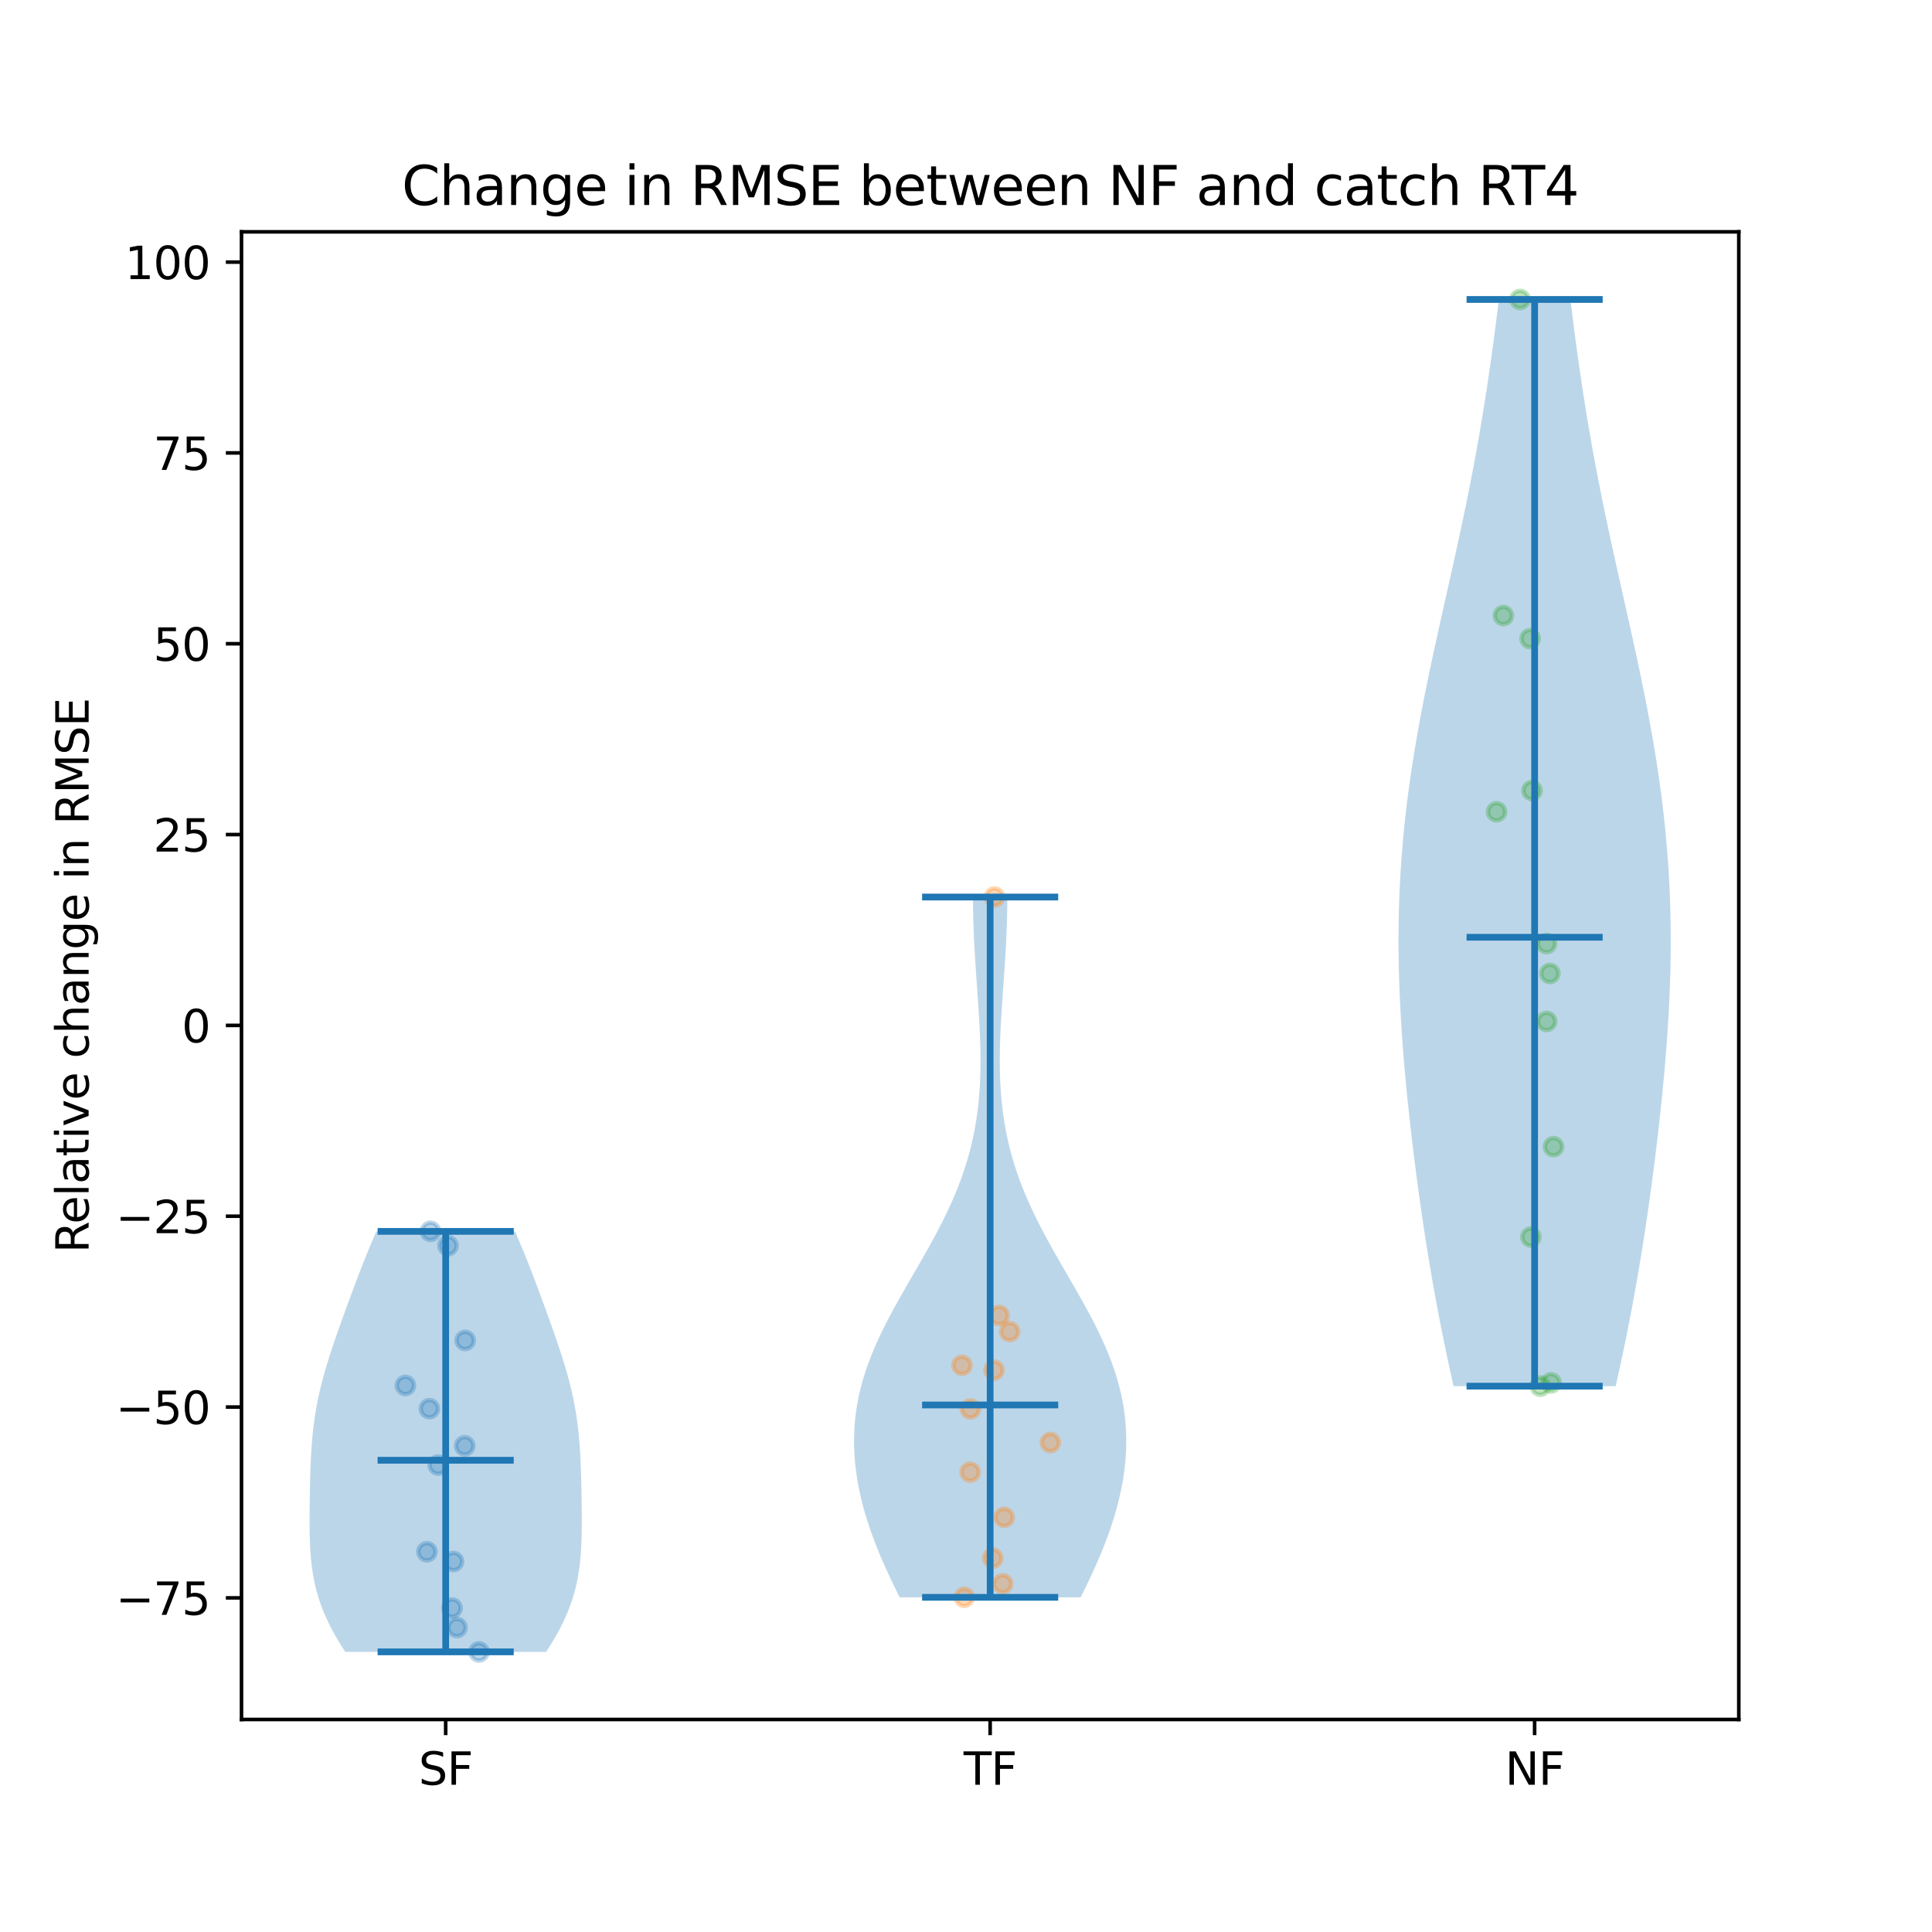 <?xml version="1.0" encoding="utf-8" standalone="no"?>
<!DOCTYPE svg PUBLIC "-//W3C//DTD SVG 1.1//EN"
  "http://www.w3.org/Graphics/SVG/1.1/DTD/svg11.dtd">
<svg xmlns:xlink="http://www.w3.org/1999/xlink" width="432pt" height="432pt" viewBox="0 0 432 432" xmlns="http://www.w3.org/2000/svg" version="1.1">
 <defs>
  <style type="text/css">*{stroke-linejoin: round; stroke-linecap: butt}</style>
 </defs>
 <g id="figure_1">
  <g id="patch_1">
   <path d="M 0 432 
L 432 432 
L 432 0 
L 0 0 
z
" style="fill: #ffffff"/>
  </g>
  <g id="axes_1">
   <g id="patch_2">
    <path d="M 54 384.48 
L 388.8 384.48 
L 388.8 51.84 
L 54 51.84 
z
" style="fill: #ffffff"/>
   </g>
   <g id="PolyCollection_1">
    <path d="M 122.106 369.36 
L 77.203 369.36 
L 76.589 368.41 
L 75.995 367.461 
L 75.423 366.511 
L 74.875 365.561 
L 74.352 364.611 
L 73.854 363.662 
L 73.384 362.712 
L 72.94 361.762 
L 72.525 360.812 
L 72.138 359.863 
L 71.779 358.913 
L 71.448 357.963 
L 71.145 357.013 
L 70.87 356.064 
L 70.62 355.114 
L 70.397 354.164 
L 70.198 353.214 
L 70.022 352.265 
L 69.869 351.315 
L 69.736 350.365 
L 69.622 349.416 
L 69.527 348.466 
L 69.447 347.516 
L 69.383 346.566 
L 69.331 345.617 
L 69.291 344.667 
L 69.261 343.717 
L 69.24 342.767 
L 69.227 341.818 
L 69.22 340.868 
L 69.218 339.918 
L 69.221 338.968 
L 69.227 338.019 
L 69.236 337.069 
L 69.248 336.119 
L 69.261 335.17 
L 69.277 334.22 
L 69.295 333.27 
L 69.314 332.32 
L 69.336 331.371 
L 69.36 330.421 
L 69.388 329.471 
L 69.419 328.521 
L 69.454 327.572 
L 69.494 326.622 
L 69.541 325.672 
L 69.593 324.722 
L 69.654 323.773 
L 69.722 322.823 
L 69.799 321.873 
L 69.887 320.923 
L 69.984 319.974 
L 70.093 319.024 
L 70.213 318.074 
L 70.346 317.125 
L 70.491 316.175 
L 70.649 315.225 
L 70.819 314.275 
L 71.003 313.326 
L 71.199 312.376 
L 71.409 311.426 
L 71.63 310.476 
L 71.864 309.527 
L 72.11 308.577 
L 72.366 307.627 
L 72.633 306.677 
L 72.91 305.728 
L 73.196 304.778 
L 73.491 303.828 
L 73.793 302.879 
L 74.102 301.929 
L 74.417 300.979 
L 74.738 300.029 
L 75.063 299.08 
L 75.393 298.13 
L 75.726 297.18 
L 76.063 296.23 
L 76.402 295.281 
L 76.744 294.331 
L 77.087 293.381 
L 77.433 292.431 
L 77.78 291.482 
L 78.13 290.532 
L 78.481 289.582 
L 78.834 288.632 
L 79.189 287.683 
L 79.547 286.733 
L 79.908 285.783 
L 80.271 284.834 
L 80.638 283.884 
L 81.009 282.934 
L 81.384 281.984 
L 81.763 281.035 
L 82.147 280.085 
L 82.536 279.135 
L 82.931 278.185 
L 83.33 277.236 
L 83.735 276.286 
L 84.146 275.336 
L 115.163 275.336 
L 115.163 275.336 
L 115.574 276.286 
L 115.979 277.236 
L 116.378 278.185 
L 116.773 279.135 
L 117.162 280.085 
L 117.546 281.035 
L 117.925 281.984 
L 118.3 282.934 
L 118.671 283.884 
L 119.038 284.834 
L 119.402 285.783 
L 119.762 286.733 
L 120.12 287.683 
L 120.475 288.632 
L 120.828 289.582 
L 121.18 290.532 
L 121.529 291.482 
L 121.876 292.431 
L 122.222 293.381 
L 122.566 294.331 
L 122.907 295.281 
L 123.246 296.23 
L 123.583 297.18 
L 123.916 298.13 
L 124.246 299.08 
L 124.571 300.029 
L 124.892 300.979 
L 125.207 301.929 
L 125.516 302.879 
L 125.819 303.828 
L 126.113 304.778 
L 126.399 305.728 
L 126.676 306.677 
L 126.943 307.627 
L 127.2 308.577 
L 127.445 309.527 
L 127.679 310.476 
L 127.9 311.426 
L 128.11 312.376 
L 128.306 313.326 
L 128.49 314.275 
L 128.66 315.225 
L 128.818 316.175 
L 128.963 317.125 
L 129.096 318.074 
L 129.216 319.024 
L 129.325 319.974 
L 129.422 320.923 
L 129.51 321.873 
L 129.587 322.823 
L 129.655 323.773 
L 129.716 324.722 
L 129.768 325.672 
L 129.815 326.622 
L 129.855 327.572 
L 129.89 328.521 
L 129.921 329.471 
L 129.949 330.421 
L 129.973 331.371 
L 129.995 332.32 
L 130.015 333.27 
L 130.032 334.22 
L 130.048 335.17 
L 130.061 336.119 
L 130.073 337.069 
L 130.082 338.019 
L 130.088 338.968 
L 130.091 339.918 
L 130.089 340.868 
L 130.082 341.818 
L 130.069 342.767 
L 130.048 343.717 
L 130.018 344.667 
L 129.978 345.617 
L 129.927 346.566 
L 129.862 347.516 
L 129.782 348.466 
L 129.687 349.416 
L 129.573 350.365 
L 129.44 351.315 
L 129.287 352.265 
L 129.111 353.214 
L 128.912 354.164 
L 128.689 355.114 
L 128.439 356.064 
L 128.164 357.013 
L 127.861 357.963 
L 127.53 358.913 
L 127.171 359.863 
L 126.784 360.812 
L 126.369 361.762 
L 125.925 362.712 
L 125.455 363.662 
L 124.957 364.611 
L 124.434 365.561 
L 123.886 366.511 
L 123.314 367.461 
L 122.72 368.41 
L 122.106 369.36 
z
" clip-path="url(#pcf4fea15da)" style="fill: #1f77b4; fill-opacity: 0.3"/>
   </g>
   <g id="PolyCollection_2">
    <path d="M 241.63 357.162 
L 201.17 357.162 
L 200.382 355.58 
L 199.611 353.999 
L 198.86 352.417 
L 198.132 350.835 
L 197.428 349.254 
L 196.752 347.672 
L 196.105 346.09 
L 195.489 344.509 
L 194.905 342.927 
L 194.357 341.346 
L 193.844 339.764 
L 193.368 338.182 
L 192.932 336.601 
L 192.536 335.019 
L 192.181 333.437 
L 191.869 331.856 
L 191.601 330.274 
L 191.378 328.693 
L 191.202 327.111 
L 191.073 325.529 
L 190.994 323.948 
L 190.964 322.366 
L 190.985 320.784 
L 191.058 319.203 
L 191.183 317.621 
L 191.362 316.04 
L 191.595 314.458 
L 191.881 312.876 
L 192.222 311.295 
L 192.615 309.713 
L 193.062 308.131 
L 193.56 306.55 
L 194.109 304.968 
L 194.706 303.387 
L 195.349 301.805 
L 196.036 300.223 
L 196.764 298.642 
L 197.53 297.06 
L 198.329 295.478 
L 199.159 293.897 
L 200.014 292.315 
L 200.891 290.734 
L 201.785 289.152 
L 202.691 287.57 
L 203.604 285.989 
L 204.52 284.407 
L 205.434 282.825 
L 206.342 281.244 
L 207.239 279.662 
L 208.12 278.081 
L 208.983 276.499 
L 209.822 274.917 
L 210.635 273.336 
L 211.418 271.754 
L 212.17 270.173 
L 212.886 268.591 
L 213.567 267.009 
L 214.209 265.428 
L 214.812 263.846 
L 215.374 262.264 
L 215.896 260.683 
L 216.377 259.101 
L 216.816 257.52 
L 217.215 255.938 
L 217.575 254.356 
L 217.895 252.775 
L 218.177 251.193 
L 218.422 249.611 
L 218.631 248.03 
L 218.807 246.448 
L 218.95 244.867 
L 219.062 243.285 
L 219.146 241.703 
L 219.203 240.122 
L 219.234 238.54 
L 219.242 236.958 
L 219.23 235.377 
L 219.198 233.795 
L 219.149 232.214 
L 219.084 230.632 
L 219.007 229.05 
L 218.919 227.469 
L 218.822 225.887 
L 218.719 224.305 
L 218.61 222.724 
L 218.499 221.142 
L 218.387 219.561 
L 218.276 217.979 
L 218.168 216.397 
L 218.065 214.816 
L 217.967 213.234 
L 217.878 211.652 
L 217.798 210.071 
L 217.728 208.489 
L 217.669 206.908 
L 217.623 205.326 
L 217.59 203.744 
L 217.571 202.163 
L 217.566 200.581 
L 225.234 200.581 
L 225.234 200.581 
L 225.229 202.163 
L 225.21 203.744 
L 225.177 205.326 
L 225.131 206.908 
L 225.072 208.489 
L 225.002 210.071 
L 224.922 211.652 
L 224.833 213.234 
L 224.735 214.816 
L 224.632 216.397 
L 224.524 217.979 
L 224.413 219.561 
L 224.301 221.142 
L 224.19 222.724 
L 224.081 224.305 
L 223.978 225.887 
L 223.881 227.469 
L 223.793 229.05 
L 223.716 230.632 
L 223.651 232.214 
L 223.602 233.795 
L 223.57 235.377 
L 223.558 236.958 
L 223.566 238.54 
L 223.597 240.122 
L 223.654 241.703 
L 223.738 243.285 
L 223.85 244.867 
L 223.993 246.448 
L 224.169 248.03 
L 224.378 249.611 
L 224.623 251.193 
L 224.905 252.775 
L 225.225 254.356 
L 225.585 255.938 
L 225.984 257.52 
L 226.423 259.101 
L 226.904 260.683 
L 227.426 262.264 
L 227.988 263.846 
L 228.591 265.428 
L 229.233 267.009 
L 229.914 268.591 
L 230.63 270.173 
L 231.382 271.754 
L 232.165 273.336 
L 232.978 274.917 
L 233.817 276.499 
L 234.68 278.081 
L 235.561 279.662 
L 236.458 281.244 
L 237.366 282.825 
L 238.28 284.407 
L 239.196 285.989 
L 240.109 287.57 
L 241.015 289.152 
L 241.909 290.734 
L 242.786 292.315 
L 243.641 293.897 
L 244.471 295.478 
L 245.27 297.06 
L 246.036 298.642 
L 246.764 300.223 
L 247.451 301.805 
L 248.094 303.387 
L 248.691 304.968 
L 249.24 306.55 
L 249.738 308.131 
L 250.185 309.713 
L 250.578 311.295 
L 250.919 312.876 
L 251.205 314.458 
L 251.438 316.04 
L 251.617 317.621 
L 251.742 319.203 
L 251.815 320.784 
L 251.836 322.366 
L 251.806 323.948 
L 251.727 325.529 
L 251.598 327.111 
L 251.422 328.693 
L 251.199 330.274 
L 250.931 331.856 
L 250.619 333.437 
L 250.264 335.019 
L 249.868 336.601 
L 249.432 338.182 
L 248.956 339.764 
L 248.443 341.346 
L 247.895 342.927 
L 247.311 344.509 
L 246.695 346.09 
L 246.048 347.672 
L 245.372 349.254 
L 244.668 350.835 
L 243.94 352.417 
L 243.189 353.999 
L 242.418 355.58 
L 241.63 357.162 
z
" clip-path="url(#pcf4fea15da)" style="fill: #1f77b4; fill-opacity: 0.3"/>
   </g>
   <g id="PolyCollection_3">
    <path d="M 361.277 309.943 
L 325.014 309.943 
L 324.467 307.488 
L 323.931 305.034 
L 323.408 302.58 
L 322.898 300.125 
L 322.402 297.671 
L 321.918 295.216 
L 321.449 292.762 
L 320.992 290.308 
L 320.549 287.853 
L 320.119 285.399 
L 319.702 282.945 
L 319.297 280.49 
L 318.904 278.036 
L 318.522 275.581 
L 318.152 273.127 
L 317.793 270.673 
L 317.444 268.218 
L 317.105 265.764 
L 316.777 263.31 
L 316.458 260.855 
L 316.149 258.401 
L 315.849 255.946 
L 315.56 253.492 
L 315.281 251.038 
L 315.013 248.583 
L 314.755 246.129 
L 314.509 243.675 
L 314.276 241.22 
L 314.055 238.766 
L 313.848 236.312 
L 313.655 233.857 
L 313.477 231.403 
L 313.316 228.948 
L 313.172 226.494 
L 313.045 224.04 
L 312.938 221.585 
L 312.85 219.131 
L 312.782 216.677 
L 312.736 214.222 
L 312.711 211.768 
L 312.709 209.313 
L 312.73 206.859 
L 312.775 204.405 
L 312.843 201.95 
L 312.936 199.496 
L 313.053 197.042 
L 313.195 194.587 
L 313.362 192.133 
L 313.553 189.679 
L 313.769 187.224 
L 314.009 184.77 
L 314.273 182.315 
L 314.561 179.861 
L 314.871 177.407 
L 315.205 174.952 
L 315.56 172.498 
L 315.936 170.044 
L 316.332 167.589 
L 316.748 165.135 
L 317.181 162.68 
L 317.633 160.226 
L 318.1 157.772 
L 318.582 155.317 
L 319.078 152.863 
L 319.586 150.409 
L 320.104 147.954 
L 320.632 145.5 
L 321.168 143.045 
L 321.71 140.591 
L 322.257 138.137 
L 322.806 135.682 
L 323.358 133.228 
L 323.909 130.774 
L 324.459 128.319 
L 325.005 125.865 
L 325.547 123.411 
L 326.084 120.956 
L 326.613 118.502 
L 327.134 116.047 
L 327.645 113.593 
L 328.147 111.139 
L 328.637 108.684 
L 329.116 106.23 
L 329.582 103.776 
L 330.036 101.321 
L 330.477 98.867 
L 330.905 96.412 
L 331.321 93.958 
L 331.723 91.504 
L 332.113 89.049 
L 332.491 86.595 
L 332.858 84.141 
L 333.213 81.686 
L 333.558 79.232 
L 333.893 76.777 
L 334.219 74.323 
L 334.537 71.869 
L 334.847 69.414 
L 335.15 66.96 
L 351.141 66.96 
L 351.141 66.96 
L 351.444 69.414 
L 351.754 71.869 
L 352.071 74.323 
L 352.398 76.777 
L 352.733 79.232 
L 353.078 81.686 
L 353.433 84.141 
L 353.8 86.595 
L 354.178 89.049 
L 354.568 91.504 
L 354.97 93.958 
L 355.385 96.412 
L 355.814 98.867 
L 356.255 101.321 
L 356.709 103.776 
L 357.175 106.23 
L 357.654 108.684 
L 358.144 111.139 
L 358.646 113.593 
L 359.157 116.047 
L 359.678 118.502 
L 360.207 120.956 
L 360.744 123.411 
L 361.286 125.865 
L 361.832 128.319 
L 362.382 130.774 
L 362.933 133.228 
L 363.484 135.682 
L 364.034 138.137 
L 364.581 140.591 
L 365.123 143.045 
L 365.659 145.5 
L 366.187 147.954 
L 366.705 150.409 
L 367.213 152.863 
L 367.709 155.317 
L 368.191 157.772 
L 368.658 160.226 
L 369.109 162.68 
L 369.543 165.135 
L 369.959 167.589 
L 370.355 170.044 
L 370.731 172.498 
L 371.086 174.952 
L 371.42 177.407 
L 371.73 179.861 
L 372.018 182.315 
L 372.282 184.77 
L 372.522 187.224 
L 372.738 189.679 
L 372.929 192.133 
L 373.096 194.587 
L 373.238 197.042 
L 373.355 199.496 
L 373.448 201.95 
L 373.516 204.405 
L 373.561 206.859 
L 373.582 209.313 
L 373.58 211.768 
L 373.555 214.222 
L 373.509 216.677 
L 373.441 219.131 
L 373.353 221.585 
L 373.246 224.04 
L 373.119 226.494 
L 372.975 228.948 
L 372.814 231.403 
L 372.636 233.857 
L 372.443 236.312 
L 372.236 238.766 
L 372.015 241.22 
L 371.782 243.675 
L 371.536 246.129 
L 371.278 248.583 
L 371.01 251.038 
L 370.731 253.492 
L 370.442 255.946 
L 370.142 258.401 
L 369.833 260.855 
L 369.514 263.31 
L 369.186 265.764 
L 368.847 268.218 
L 368.498 270.673 
L 368.139 273.127 
L 367.768 275.581 
L 367.387 278.036 
L 366.994 280.49 
L 366.589 282.945 
L 366.172 285.399 
L 365.742 287.853 
L 365.299 290.308 
L 364.842 292.762 
L 364.373 295.216 
L 363.889 297.671 
L 363.392 300.125 
L 362.882 302.58 
L 362.36 305.034 
L 361.824 307.488 
L 361.277 309.943 
z
" clip-path="url(#pcf4fea15da)" style="fill: #1f77b4; fill-opacity: 0.3"/>
   </g>
   <g id="PathCollection_1">
    <defs>
     <path id="me041046673" d="M 0 1.936 
C 0.514 1.936 1.006 1.732 1.369 1.369 
C 1.732 1.006 1.936 0.514 1.936 0 
C 1.936 -0.514 1.732 -1.006 1.369 -1.369 
C 1.006 -1.732 0.514 -1.936 0 -1.936 
C -0.514 -1.936 -1.006 -1.732 -1.369 -1.369 
C -1.732 -1.006 -1.936 -0.514 -1.936 0 
C -1.936 0.514 -1.732 1.006 -1.369 1.369 
C -1.006 1.732 -0.514 1.936 0 1.936 
z
" style="stroke: #1f77b4; stroke-opacity: 0.3"/>
    </defs>
    <g clip-path="url(#pcf4fea15da)">
     <use xlink:href="#me041046673" x="96.257" y="275.336" style="fill: #1f77b4; fill-opacity: 0.3; stroke: #1f77b4; stroke-opacity: 0.3"/>
     <use xlink:href="#me041046673" x="104.018" y="299.728" style="fill: #1f77b4; fill-opacity: 0.3; stroke: #1f77b4; stroke-opacity: 0.3"/>
     <use xlink:href="#me041046673" x="97.98" y="327.592" style="fill: #1f77b4; fill-opacity: 0.3; stroke: #1f77b4; stroke-opacity: 0.3"/>
     <use xlink:href="#me041046673" x="95.464" y="346.984" style="fill: #1f77b4; fill-opacity: 0.3; stroke: #1f77b4; stroke-opacity: 0.3"/>
     <use xlink:href="#me041046673" x="100.18" y="278.529" style="fill: #1f77b4; fill-opacity: 0.3; stroke: #1f77b4; stroke-opacity: 0.3"/>
     <use xlink:href="#me041046673" x="90.65" y="309.791" style="fill: #1f77b4; fill-opacity: 0.3; stroke: #1f77b4; stroke-opacity: 0.3"/>
     <use xlink:href="#me041046673" x="96.013" y="314.981" style="fill: #1f77b4; fill-opacity: 0.3; stroke: #1f77b4; stroke-opacity: 0.3"/>
     <use xlink:href="#me041046673" x="102.186" y="363.916" style="fill: #1f77b4; fill-opacity: 0.3; stroke: #1f77b4; stroke-opacity: 0.3"/>
     <use xlink:href="#me041046673" x="101.405" y="349.155" style="fill: #1f77b4; fill-opacity: 0.3; stroke: #1f77b4; stroke-opacity: 0.3"/>
     <use xlink:href="#me041046673" x="103.91" y="323.279" style="fill: #1f77b4; fill-opacity: 0.3; stroke: #1f77b4; stroke-opacity: 0.3"/>
     <use xlink:href="#me041046673" x="107.109" y="369.36" style="fill: #1f77b4; fill-opacity: 0.3; stroke: #1f77b4; stroke-opacity: 0.3"/>
     <use xlink:href="#me041046673" x="101.089" y="359.57" style="fill: #1f77b4; fill-opacity: 0.3; stroke: #1f77b4; stroke-opacity: 0.3"/>
    </g>
   </g>
   <g id="PathCollection_2">
    <defs>
     <path id="mf4381cf877" d="M 0 1.936 
C 0.514 1.936 1.006 1.732 1.369 1.369 
C 1.732 1.006 1.936 0.514 1.936 0 
C 1.936 -0.514 1.732 -1.006 1.369 -1.369 
C 1.006 -1.732 0.514 -1.936 0 -1.936 
C -0.514 -1.936 -1.006 -1.732 -1.369 -1.369 
C -1.732 -1.006 -1.936 -0.514 -1.936 0 
C -1.936 0.514 -1.732 1.006 -1.369 1.369 
C -1.006 1.732 -0.514 1.936 0 1.936 
z
" style="stroke: #ff7f0e; stroke-opacity: 0.3"/>
    </defs>
    <g clip-path="url(#pcf4fea15da)">
     <use xlink:href="#mf4381cf877" x="225.766" y="297.75" style="fill: #ff7f0e; fill-opacity: 0.3; stroke: #ff7f0e; stroke-opacity: 0.3"/>
     <use xlink:href="#mf4381cf877" x="215.619" y="357.162" style="fill: #ff7f0e; fill-opacity: 0.3; stroke: #ff7f0e; stroke-opacity: 0.3"/>
     <use xlink:href="#mf4381cf877" x="222.365" y="200.581" style="fill: #ff7f0e; fill-opacity: 0.3; stroke: #ff7f0e; stroke-opacity: 0.3"/>
     <use xlink:href="#mf4381cf877" x="216.941" y="329.178" style="fill: #ff7f0e; fill-opacity: 0.3; stroke: #ff7f0e; stroke-opacity: 0.3"/>
     <use xlink:href="#mf4381cf877" x="222.261" y="306.381" style="fill: #ff7f0e; fill-opacity: 0.3; stroke: #ff7f0e; stroke-opacity: 0.3"/>
     <use xlink:href="#mf4381cf877" x="224.541" y="339.28" style="fill: #ff7f0e; fill-opacity: 0.3; stroke: #ff7f0e; stroke-opacity: 0.3"/>
     <use xlink:href="#mf4381cf877" x="224.204" y="354.142" style="fill: #ff7f0e; fill-opacity: 0.3; stroke: #ff7f0e; stroke-opacity: 0.3"/>
     <use xlink:href="#mf4381cf877" x="216.982" y="315.036" style="fill: #ff7f0e; fill-opacity: 0.3; stroke: #ff7f0e; stroke-opacity: 0.3"/>
     <use xlink:href="#mf4381cf877" x="215.105" y="305.283" style="fill: #ff7f0e; fill-opacity: 0.3; stroke: #ff7f0e; stroke-opacity: 0.3"/>
     <use xlink:href="#mf4381cf877" x="234.865" y="322.543" style="fill: #ff7f0e; fill-opacity: 0.3; stroke: #ff7f0e; stroke-opacity: 0.3"/>
     <use xlink:href="#mf4381cf877" x="223.412" y="294.141" style="fill: #ff7f0e; fill-opacity: 0.3; stroke: #ff7f0e; stroke-opacity: 0.3"/>
     <use xlink:href="#mf4381cf877" x="221.978" y="348.411" style="fill: #ff7f0e; fill-opacity: 0.3; stroke: #ff7f0e; stroke-opacity: 0.3"/>
    </g>
   </g>
   <g id="PathCollection_3">
    <defs>
     <path id="m212cd47f10" d="M 0 1.936 
C 0.514 1.936 1.006 1.732 1.369 1.369 
C 1.732 1.006 1.936 0.514 1.936 0 
C 1.936 -0.514 1.732 -1.006 1.369 -1.369 
C 1.006 -1.732 0.514 -1.936 0 -1.936 
C -0.514 -1.936 -1.006 -1.732 -1.369 -1.369 
C -1.732 -1.006 -1.936 -0.514 -1.936 0 
C -1.936 0.514 -1.732 1.006 -1.369 1.369 
C -1.006 1.732 -0.514 1.936 0 1.936 
z
" style="stroke: #2ca02c; stroke-opacity: 0.3"/>
    </defs>
    <g clip-path="url(#pcf4fea15da)">
     <use xlink:href="#m212cd47f10" x="346.83" y="309.208" style="fill: #2ca02c; fill-opacity: 0.3; stroke: #2ca02c; stroke-opacity: 0.3"/>
     <use xlink:href="#m212cd47f10" x="339.884" y="66.96" style="fill: #2ca02c; fill-opacity: 0.3; stroke: #2ca02c; stroke-opacity: 0.3"/>
     <use xlink:href="#m212cd47f10" x="346.554" y="217.659" style="fill: #2ca02c; fill-opacity: 0.3; stroke: #2ca02c; stroke-opacity: 0.3"/>
     <use xlink:href="#m212cd47f10" x="334.633" y="181.52" style="fill: #2ca02c; fill-opacity: 0.3; stroke: #2ca02c; stroke-opacity: 0.3"/>
     <use xlink:href="#m212cd47f10" x="347.378" y="256.398" style="fill: #2ca02c; fill-opacity: 0.3; stroke: #2ca02c; stroke-opacity: 0.3"/>
     <use xlink:href="#m212cd47f10" x="342.139" y="142.782" style="fill: #2ca02c; fill-opacity: 0.3; stroke: #2ca02c; stroke-opacity: 0.3"/>
     <use xlink:href="#m212cd47f10" x="344.405" y="309.943" style="fill: #2ca02c; fill-opacity: 0.3; stroke: #2ca02c; stroke-opacity: 0.3"/>
     <use xlink:href="#m212cd47f10" x="345.837" y="228.396" style="fill: #2ca02c; fill-opacity: 0.3; stroke: #2ca02c; stroke-opacity: 0.3"/>
     <use xlink:href="#m212cd47f10" x="342.315" y="276.597" style="fill: #2ca02c; fill-opacity: 0.3; stroke: #2ca02c; stroke-opacity: 0.3"/>
     <use xlink:href="#m212cd47f10" x="336.16" y="137.64" style="fill: #2ca02c; fill-opacity: 0.3; stroke: #2ca02c; stroke-opacity: 0.3"/>
     <use xlink:href="#m212cd47f10" x="345.818" y="210.998" style="fill: #2ca02c; fill-opacity: 0.3; stroke: #2ca02c; stroke-opacity: 0.3"/>
     <use xlink:href="#m212cd47f10" x="342.559" y="176.768" style="fill: #2ca02c; fill-opacity: 0.3; stroke: #2ca02c; stroke-opacity: 0.3"/>
    </g>
   </g>
   <g id="matplotlib.axis_1">
    <g id="xtick_1">
     <g id="line2d_1">
      <defs>
       <path id="meb0f6d1146" d="M 0 0 
L 0 3.5 
" style="stroke: #000000; stroke-width: 0.8"/>
      </defs>
      <g>
       <use xlink:href="#meb0f6d1146" x="99.655" y="384.48" style="stroke: #000000; stroke-width: 0.8"/>
      </g>
     </g>
     <g id="text_1">
      <!-- SF -->
      <g transform="translate(93.605 399.078) scale(0.1 -0.1)">
       <defs>
        <path id="DejaVuSans-53" d="M 3425 4513 
L 3425 3897 
Q 3066 4069 2747 4153 
Q 2428 4238 2131 4238 
Q 1616 4238 1336 4038 
Q 1056 3838 1056 3469 
Q 1056 3159 1242 3001 
Q 1428 2844 1947 2747 
L 2328 2669 
Q 3034 2534 3370 2195 
Q 3706 1856 3706 1288 
Q 3706 609 3251 259 
Q 2797 -91 1919 -91 
Q 1588 -91 1214 -16 
Q 841 59 441 206 
L 441 856 
Q 825 641 1194 531 
Q 1563 422 1919 422 
Q 2459 422 2753 634 
Q 3047 847 3047 1241 
Q 3047 1584 2836 1778 
Q 2625 1972 2144 2069 
L 1759 2144 
Q 1053 2284 737 2584 
Q 422 2884 422 3419 
Q 422 4038 858 4394 
Q 1294 4750 2059 4750 
Q 2388 4750 2728 4690 
Q 3069 4631 3425 4513 
z
" transform="scale(0.016)"/>
        <path id="DejaVuSans-46" d="M 628 4666 
L 3309 4666 
L 3309 4134 
L 1259 4134 
L 1259 2759 
L 3109 2759 
L 3109 2228 
L 1259 2228 
L 1259 0 
L 628 0 
L 628 4666 
z
" transform="scale(0.016)"/>
       </defs>
       <use xlink:href="#DejaVuSans-53"/>
       <use xlink:href="#DejaVuSans-46" x="63.477"/>
      </g>
     </g>
    </g>
    <g id="xtick_2">
     <g id="line2d_2">
      <g>
       <use xlink:href="#meb0f6d1146" x="221.4" y="384.48" style="stroke: #000000; stroke-width: 0.8"/>
      </g>
     </g>
     <g id="text_2">
      <!-- TF -->
      <g transform="translate(215.47 399.078) scale(0.1 -0.1)">
       <defs>
        <path id="DejaVuSans-54" d="M -19 4666 
L 3928 4666 
L 3928 4134 
L 2272 4134 
L 2272 0 
L 1638 0 
L 1638 4134 
L -19 4134 
L -19 4666 
z
" transform="scale(0.016)"/>
       </defs>
       <use xlink:href="#DejaVuSans-54"/>
       <use xlink:href="#DejaVuSans-46" x="61.084"/>
      </g>
     </g>
    </g>
    <g id="xtick_3">
     <g id="line2d_3">
      <g>
       <use xlink:href="#meb0f6d1146" x="343.145" y="384.48" style="stroke: #000000; stroke-width: 0.8"/>
      </g>
     </g>
     <g id="text_3">
      <!-- NF -->
      <g transform="translate(336.529 399.078) scale(0.1 -0.1)">
       <defs>
        <path id="DejaVuSans-4e" d="M 628 4666 
L 1478 4666 
L 3547 763 
L 3547 4666 
L 4159 4666 
L 4159 0 
L 3309 0 
L 1241 3903 
L 1241 0 
L 628 0 
L 628 4666 
z
" transform="scale(0.016)"/>
       </defs>
       <use xlink:href="#DejaVuSans-4e"/>
       <use xlink:href="#DejaVuSans-46" x="74.805"/>
      </g>
     </g>
    </g>
   </g>
   <g id="matplotlib.axis_2">
    <g id="ytick_1">
     <g id="line2d_4">
      <defs>
       <path id="m84224d2722" d="M 0 0 
L -3.5 0 
" style="stroke: #000000; stroke-width: 0.8"/>
      </defs>
      <g>
       <use xlink:href="#m84224d2722" x="54" y="357.286" style="stroke: #000000; stroke-width: 0.8"/>
      </g>
     </g>
     <g id="text_4">
      <!-- −75 -->
      <g transform="translate(25.895 361.085) scale(0.1 -0.1)">
       <defs>
        <path id="DejaVuSans-2212" d="M 678 2272 
L 4684 2272 
L 4684 1741 
L 678 1741 
L 678 2272 
z
" transform="scale(0.016)"/>
        <path id="DejaVuSans-37" d="M 525 4666 
L 3525 4666 
L 3525 4397 
L 1831 0 
L 1172 0 
L 2766 4134 
L 525 4134 
L 525 4666 
z
" transform="scale(0.016)"/>
        <path id="DejaVuSans-35" d="M 691 4666 
L 3169 4666 
L 3169 4134 
L 1269 4134 
L 1269 2991 
Q 1406 3038 1543 3061 
Q 1681 3084 1819 3084 
Q 2600 3084 3056 2656 
Q 3513 2228 3513 1497 
Q 3513 744 3044 326 
Q 2575 -91 1722 -91 
Q 1428 -91 1123 -41 
Q 819 9 494 109 
L 494 744 
Q 775 591 1075 516 
Q 1375 441 1709 441 
Q 2250 441 2565 725 
Q 2881 1009 2881 1497 
Q 2881 1984 2565 2268 
Q 2250 2553 1709 2553 
Q 1456 2553 1204 2497 
Q 953 2441 691 2322 
L 691 4666 
z
" transform="scale(0.016)"/>
       </defs>
       <use xlink:href="#DejaVuSans-2212"/>
       <use xlink:href="#DejaVuSans-37" x="83.789"/>
       <use xlink:href="#DejaVuSans-35" x="147.412"/>
      </g>
     </g>
    </g>
    <g id="ytick_2">
     <g id="line2d_5">
      <g>
       <use xlink:href="#m84224d2722" x="54" y="314.618" style="stroke: #000000; stroke-width: 0.8"/>
      </g>
     </g>
     <g id="text_5">
      <!-- −50 -->
      <g transform="translate(25.895 318.417) scale(0.1 -0.1)">
       <defs>
        <path id="DejaVuSans-30" d="M 2034 4250 
Q 1547 4250 1301 3770 
Q 1056 3291 1056 2328 
Q 1056 1369 1301 889 
Q 1547 409 2034 409 
Q 2525 409 2770 889 
Q 3016 1369 3016 2328 
Q 3016 3291 2770 3770 
Q 2525 4250 2034 4250 
z
M 2034 4750 
Q 2819 4750 3233 4129 
Q 3647 3509 3647 2328 
Q 3647 1150 3233 529 
Q 2819 -91 2034 -91 
Q 1250 -91 836 529 
Q 422 1150 422 2328 
Q 422 3509 836 4129 
Q 1250 4750 2034 4750 
z
" transform="scale(0.016)"/>
       </defs>
       <use xlink:href="#DejaVuSans-2212"/>
       <use xlink:href="#DejaVuSans-35" x="83.789"/>
       <use xlink:href="#DejaVuSans-30" x="147.412"/>
      </g>
     </g>
    </g>
    <g id="ytick_3">
     <g id="line2d_6">
      <g>
       <use xlink:href="#m84224d2722" x="54" y="271.949" style="stroke: #000000; stroke-width: 0.8"/>
      </g>
     </g>
     <g id="text_6">
      <!-- −25 -->
      <g transform="translate(25.895 275.748) scale(0.1 -0.1)">
       <defs>
        <path id="DejaVuSans-32" d="M 1228 531 
L 3431 531 
L 3431 0 
L 469 0 
L 469 531 
Q 828 903 1448 1529 
Q 2069 2156 2228 2338 
Q 2531 2678 2651 2914 
Q 2772 3150 2772 3378 
Q 2772 3750 2511 3984 
Q 2250 4219 1831 4219 
Q 1534 4219 1204 4116 
Q 875 4013 500 3803 
L 500 4441 
Q 881 4594 1212 4672 
Q 1544 4750 1819 4750 
Q 2544 4750 2975 4387 
Q 3406 4025 3406 3419 
Q 3406 3131 3298 2873 
Q 3191 2616 2906 2266 
Q 2828 2175 2409 1742 
Q 1991 1309 1228 531 
z
" transform="scale(0.016)"/>
       </defs>
       <use xlink:href="#DejaVuSans-2212"/>
       <use xlink:href="#DejaVuSans-32" x="83.789"/>
       <use xlink:href="#DejaVuSans-35" x="147.412"/>
      </g>
     </g>
    </g>
    <g id="ytick_4">
     <g id="line2d_7">
      <g>
       <use xlink:href="#m84224d2722" x="54" y="229.281" style="stroke: #000000; stroke-width: 0.8"/>
      </g>
     </g>
     <g id="text_7">
      <!-- 0 -->
      <g transform="translate(40.638 233.08) scale(0.1 -0.1)">
       <use xlink:href="#DejaVuSans-30"/>
      </g>
     </g>
    </g>
    <g id="ytick_5">
     <g id="line2d_8">
      <g>
       <use xlink:href="#m84224d2722" x="54" y="186.612" style="stroke: #000000; stroke-width: 0.8"/>
      </g>
     </g>
     <g id="text_8">
      <!-- 25 -->
      <g transform="translate(34.275 190.411) scale(0.1 -0.1)">
       <use xlink:href="#DejaVuSans-32"/>
       <use xlink:href="#DejaVuSans-35" x="63.623"/>
      </g>
     </g>
    </g>
    <g id="ytick_6">
     <g id="line2d_9">
      <g>
       <use xlink:href="#m84224d2722" x="54" y="143.944" style="stroke: #000000; stroke-width: 0.8"/>
      </g>
     </g>
     <g id="text_9">
      <!-- 50 -->
      <g transform="translate(34.275 147.743) scale(0.1 -0.1)">
       <use xlink:href="#DejaVuSans-35"/>
       <use xlink:href="#DejaVuSans-30" x="63.623"/>
      </g>
     </g>
    </g>
    <g id="ytick_7">
     <g id="line2d_10">
      <g>
       <use xlink:href="#m84224d2722" x="54" y="101.275" style="stroke: #000000; stroke-width: 0.8"/>
      </g>
     </g>
     <g id="text_10">
      <!-- 75 -->
      <g transform="translate(34.275 105.075) scale(0.1 -0.1)">
       <use xlink:href="#DejaVuSans-37"/>
       <use xlink:href="#DejaVuSans-35" x="63.623"/>
      </g>
     </g>
    </g>
    <g id="ytick_8">
     <g id="line2d_11">
      <g>
       <use xlink:href="#m84224d2722" x="54" y="58.607" style="stroke: #000000; stroke-width: 0.8"/>
      </g>
     </g>
     <g id="text_11">
      <!-- 100 -->
      <g transform="translate(27.913 62.406) scale(0.1 -0.1)">
       <defs>
        <path id="DejaVuSans-31" d="M 794 531 
L 1825 531 
L 1825 4091 
L 703 3866 
L 703 4441 
L 1819 4666 
L 2450 4666 
L 2450 531 
L 3481 531 
L 3481 0 
L 794 0 
L 794 531 
z
" transform="scale(0.016)"/>
       </defs>
       <use xlink:href="#DejaVuSans-31"/>
       <use xlink:href="#DejaVuSans-30" x="63.623"/>
       <use xlink:href="#DejaVuSans-30" x="127.246"/>
      </g>
     </g>
    </g>
    <g id="text_12">
     <!-- Relative change in RMSE -->
     <g transform="translate(19.816 280.173) rotate(-90) scale(0.1 -0.1)">
      <defs>
       <path id="DejaVuSans-52" d="M 2841 2188 
Q 3044 2119 3236 1894 
Q 3428 1669 3622 1275 
L 4263 0 
L 3584 0 
L 2988 1197 
Q 2756 1666 2539 1819 
Q 2322 1972 1947 1972 
L 1259 1972 
L 1259 0 
L 628 0 
L 628 4666 
L 2053 4666 
Q 2853 4666 3247 4331 
Q 3641 3997 3641 3322 
Q 3641 2881 3436 2590 
Q 3231 2300 2841 2188 
z
M 1259 4147 
L 1259 2491 
L 2053 2491 
Q 2509 2491 2742 2702 
Q 2975 2913 2975 3322 
Q 2975 3731 2742 3939 
Q 2509 4147 2053 4147 
L 1259 4147 
z
" transform="scale(0.016)"/>
       <path id="DejaVuSans-65" d="M 3597 1894 
L 3597 1613 
L 953 1613 
Q 991 1019 1311 708 
Q 1631 397 2203 397 
Q 2534 397 2845 478 
Q 3156 559 3463 722 
L 3463 178 
Q 3153 47 2828 -22 
Q 2503 -91 2169 -91 
Q 1331 -91 842 396 
Q 353 884 353 1716 
Q 353 2575 817 3079 
Q 1281 3584 2069 3584 
Q 2775 3584 3186 3129 
Q 3597 2675 3597 1894 
z
M 3022 2063 
Q 3016 2534 2758 2815 
Q 2500 3097 2075 3097 
Q 1594 3097 1305 2825 
Q 1016 2553 972 2059 
L 3022 2063 
z
" transform="scale(0.016)"/>
       <path id="DejaVuSans-6c" d="M 603 4863 
L 1178 4863 
L 1178 0 
L 603 0 
L 603 4863 
z
" transform="scale(0.016)"/>
       <path id="DejaVuSans-61" d="M 2194 1759 
Q 1497 1759 1228 1600 
Q 959 1441 959 1056 
Q 959 750 1161 570 
Q 1363 391 1709 391 
Q 2188 391 2477 730 
Q 2766 1069 2766 1631 
L 2766 1759 
L 2194 1759 
z
M 3341 1997 
L 3341 0 
L 2766 0 
L 2766 531 
Q 2569 213 2275 61 
Q 1981 -91 1556 -91 
Q 1019 -91 701 211 
Q 384 513 384 1019 
Q 384 1609 779 1909 
Q 1175 2209 1959 2209 
L 2766 2209 
L 2766 2266 
Q 2766 2663 2505 2880 
Q 2244 3097 1772 3097 
Q 1472 3097 1187 3025 
Q 903 2953 641 2809 
L 641 3341 
Q 956 3463 1253 3523 
Q 1550 3584 1831 3584 
Q 2591 3584 2966 3190 
Q 3341 2797 3341 1997 
z
" transform="scale(0.016)"/>
       <path id="DejaVuSans-74" d="M 1172 4494 
L 1172 3500 
L 2356 3500 
L 2356 3053 
L 1172 3053 
L 1172 1153 
Q 1172 725 1289 603 
Q 1406 481 1766 481 
L 2356 481 
L 2356 0 
L 1766 0 
Q 1100 0 847 248 
Q 594 497 594 1153 
L 594 3053 
L 172 3053 
L 172 3500 
L 594 3500 
L 594 4494 
L 1172 4494 
z
" transform="scale(0.016)"/>
       <path id="DejaVuSans-69" d="M 603 3500 
L 1178 3500 
L 1178 0 
L 603 0 
L 603 3500 
z
M 603 4863 
L 1178 4863 
L 1178 4134 
L 603 4134 
L 603 4863 
z
" transform="scale(0.016)"/>
       <path id="DejaVuSans-76" d="M 191 3500 
L 800 3500 
L 1894 563 
L 2988 3500 
L 3597 3500 
L 2284 0 
L 1503 0 
L 191 3500 
z
" transform="scale(0.016)"/>
       <path id="DejaVuSans-20" transform="scale(0.016)"/>
       <path id="DejaVuSans-63" d="M 3122 3366 
L 3122 2828 
Q 2878 2963 2633 3030 
Q 2388 3097 2138 3097 
Q 1578 3097 1268 2742 
Q 959 2388 959 1747 
Q 959 1106 1268 751 
Q 1578 397 2138 397 
Q 2388 397 2633 464 
Q 2878 531 3122 666 
L 3122 134 
Q 2881 22 2623 -34 
Q 2366 -91 2075 -91 
Q 1284 -91 818 406 
Q 353 903 353 1747 
Q 353 2603 823 3093 
Q 1294 3584 2113 3584 
Q 2378 3584 2631 3529 
Q 2884 3475 3122 3366 
z
" transform="scale(0.016)"/>
       <path id="DejaVuSans-68" d="M 3513 2113 
L 3513 0 
L 2938 0 
L 2938 2094 
Q 2938 2591 2744 2837 
Q 2550 3084 2163 3084 
Q 1697 3084 1428 2787 
Q 1159 2491 1159 1978 
L 1159 0 
L 581 0 
L 581 4863 
L 1159 4863 
L 1159 2956 
Q 1366 3272 1645 3428 
Q 1925 3584 2291 3584 
Q 2894 3584 3203 3211 
Q 3513 2838 3513 2113 
z
" transform="scale(0.016)"/>
       <path id="DejaVuSans-6e" d="M 3513 2113 
L 3513 0 
L 2938 0 
L 2938 2094 
Q 2938 2591 2744 2837 
Q 2550 3084 2163 3084 
Q 1697 3084 1428 2787 
Q 1159 2491 1159 1978 
L 1159 0 
L 581 0 
L 581 3500 
L 1159 3500 
L 1159 2956 
Q 1366 3272 1645 3428 
Q 1925 3584 2291 3584 
Q 2894 3584 3203 3211 
Q 3513 2838 3513 2113 
z
" transform="scale(0.016)"/>
       <path id="DejaVuSans-67" d="M 2906 1791 
Q 2906 2416 2648 2759 
Q 2391 3103 1925 3103 
Q 1463 3103 1205 2759 
Q 947 2416 947 1791 
Q 947 1169 1205 825 
Q 1463 481 1925 481 
Q 2391 481 2648 825 
Q 2906 1169 2906 1791 
z
M 3481 434 
Q 3481 -459 3084 -895 
Q 2688 -1331 1869 -1331 
Q 1566 -1331 1297 -1286 
Q 1028 -1241 775 -1147 
L 775 -588 
Q 1028 -725 1275 -790 
Q 1522 -856 1778 -856 
Q 2344 -856 2625 -561 
Q 2906 -266 2906 331 
L 2906 616 
Q 2728 306 2450 153 
Q 2172 0 1784 0 
Q 1141 0 747 490 
Q 353 981 353 1791 
Q 353 2603 747 3093 
Q 1141 3584 1784 3584 
Q 2172 3584 2450 3431 
Q 2728 3278 2906 2969 
L 2906 3500 
L 3481 3500 
L 3481 434 
z
" transform="scale(0.016)"/>
       <path id="DejaVuSans-4d" d="M 628 4666 
L 1569 4666 
L 2759 1491 
L 3956 4666 
L 4897 4666 
L 4897 0 
L 4281 0 
L 4281 4097 
L 3078 897 
L 2444 897 
L 1241 4097 
L 1241 0 
L 628 0 
L 628 4666 
z
" transform="scale(0.016)"/>
       <path id="DejaVuSans-45" d="M 628 4666 
L 3578 4666 
L 3578 4134 
L 1259 4134 
L 1259 2753 
L 3481 2753 
L 3481 2222 
L 1259 2222 
L 1259 531 
L 3634 531 
L 3634 0 
L 628 0 
L 628 4666 
z
" transform="scale(0.016)"/>
      </defs>
      <use xlink:href="#DejaVuSans-52"/>
      <use xlink:href="#DejaVuSans-65" x="64.982"/>
      <use xlink:href="#DejaVuSans-6c" x="126.506"/>
      <use xlink:href="#DejaVuSans-61" x="154.289"/>
      <use xlink:href="#DejaVuSans-74" x="215.568"/>
      <use xlink:href="#DejaVuSans-69" x="254.777"/>
      <use xlink:href="#DejaVuSans-76" x="282.561"/>
      <use xlink:href="#DejaVuSans-65" x="341.74"/>
      <use xlink:href="#DejaVuSans-20" x="403.264"/>
      <use xlink:href="#DejaVuSans-63" x="435.051"/>
      <use xlink:href="#DejaVuSans-68" x="490.031"/>
      <use xlink:href="#DejaVuSans-61" x="553.41"/>
      <use xlink:href="#DejaVuSans-6e" x="614.689"/>
      <use xlink:href="#DejaVuSans-67" x="678.068"/>
      <use xlink:href="#DejaVuSans-65" x="741.545"/>
      <use xlink:href="#DejaVuSans-20" x="803.068"/>
      <use xlink:href="#DejaVuSans-69" x="834.855"/>
      <use xlink:href="#DejaVuSans-6e" x="862.639"/>
      <use xlink:href="#DejaVuSans-20" x="926.018"/>
      <use xlink:href="#DejaVuSans-52" x="957.805"/>
      <use xlink:href="#DejaVuSans-4d" x="1027.287"/>
      <use xlink:href="#DejaVuSans-53" x="1113.566"/>
      <use xlink:href="#DejaVuSans-45" x="1177.043"/>
     </g>
    </g>
   </g>
   <g id="LineCollection_1">
    <path d="M 84.436 326.518 
L 114.873 326.518 
" clip-path="url(#pcf4fea15da)" style="fill: none; stroke: #1f77b4; stroke-width: 1.5"/>
    <path d="M 206.182 314.157 
L 236.618 314.157 
" clip-path="url(#pcf4fea15da)" style="fill: none; stroke: #1f77b4; stroke-width: 1.5"/>
    <path d="M 327.927 209.572 
L 358.364 209.572 
" clip-path="url(#pcf4fea15da)" style="fill: none; stroke: #1f77b4; stroke-width: 1.5"/>
   </g>
   <g id="LineCollection_2">
    <path d="M 84.436 275.336 
L 114.873 275.336 
" clip-path="url(#pcf4fea15da)" style="fill: none; stroke: #1f77b4; stroke-width: 1.5"/>
    <path d="M 206.182 200.581 
L 236.618 200.581 
" clip-path="url(#pcf4fea15da)" style="fill: none; stroke: #1f77b4; stroke-width: 1.5"/>
    <path d="M 327.927 66.96 
L 358.364 66.96 
" clip-path="url(#pcf4fea15da)" style="fill: none; stroke: #1f77b4; stroke-width: 1.5"/>
   </g>
   <g id="LineCollection_3">
    <path d="M 84.436 369.36 
L 114.873 369.36 
" clip-path="url(#pcf4fea15da)" style="fill: none; stroke: #1f77b4; stroke-width: 1.5"/>
    <path d="M 206.182 357.162 
L 236.618 357.162 
" clip-path="url(#pcf4fea15da)" style="fill: none; stroke: #1f77b4; stroke-width: 1.5"/>
    <path d="M 327.927 309.943 
L 358.364 309.943 
" clip-path="url(#pcf4fea15da)" style="fill: none; stroke: #1f77b4; stroke-width: 1.5"/>
   </g>
   <g id="LineCollection_4">
    <path d="M 99.655 369.36 
L 99.655 275.336 
" clip-path="url(#pcf4fea15da)" style="fill: none; stroke: #1f77b4; stroke-width: 1.5"/>
    <path d="M 221.4 357.162 
L 221.4 200.581 
" clip-path="url(#pcf4fea15da)" style="fill: none; stroke: #1f77b4; stroke-width: 1.5"/>
    <path d="M 343.145 309.943 
L 343.145 66.96 
" clip-path="url(#pcf4fea15da)" style="fill: none; stroke: #1f77b4; stroke-width: 1.5"/>
   </g>
   <g id="patch_3">
    <path d="M 54 384.48 
L 54 51.84 
" style="fill: none; stroke: #000000; stroke-width: 0.8; stroke-linejoin: miter; stroke-linecap: square"/>
   </g>
   <g id="patch_4">
    <path d="M 388.8 384.48 
L 388.8 51.84 
" style="fill: none; stroke: #000000; stroke-width: 0.8; stroke-linejoin: miter; stroke-linecap: square"/>
   </g>
   <g id="patch_5">
    <path d="M 54 384.48 
L 388.8 384.48 
" style="fill: none; stroke: #000000; stroke-width: 0.8; stroke-linejoin: miter; stroke-linecap: square"/>
   </g>
   <g id="patch_6">
    <path d="M 54 51.84 
L 388.8 51.84 
" style="fill: none; stroke: #000000; stroke-width: 0.8; stroke-linejoin: miter; stroke-linecap: square"/>
   </g>
   <g id="text_13">
    <!-- Change in RMSE between NF and catch RT4 -->
    <g transform="translate(89.843 45.84) scale(0.12 -0.12)">
     <defs>
      <path id="DejaVuSans-43" d="M 4122 4306 
L 4122 3641 
Q 3803 3938 3442 4084 
Q 3081 4231 2675 4231 
Q 1875 4231 1450 3742 
Q 1025 3253 1025 2328 
Q 1025 1406 1450 917 
Q 1875 428 2675 428 
Q 3081 428 3442 575 
Q 3803 722 4122 1019 
L 4122 359 
Q 3791 134 3420 21 
Q 3050 -91 2638 -91 
Q 1578 -91 968 557 
Q 359 1206 359 2328 
Q 359 3453 968 4101 
Q 1578 4750 2638 4750 
Q 3056 4750 3426 4639 
Q 3797 4528 4122 4306 
z
" transform="scale(0.016)"/>
      <path id="DejaVuSans-62" d="M 3116 1747 
Q 3116 2381 2855 2742 
Q 2594 3103 2138 3103 
Q 1681 3103 1420 2742 
Q 1159 2381 1159 1747 
Q 1159 1113 1420 752 
Q 1681 391 2138 391 
Q 2594 391 2855 752 
Q 3116 1113 3116 1747 
z
M 1159 2969 
Q 1341 3281 1617 3432 
Q 1894 3584 2278 3584 
Q 2916 3584 3314 3078 
Q 3713 2572 3713 1747 
Q 3713 922 3314 415 
Q 2916 -91 2278 -91 
Q 1894 -91 1617 61 
Q 1341 213 1159 525 
L 1159 0 
L 581 0 
L 581 4863 
L 1159 4863 
L 1159 2969 
z
" transform="scale(0.016)"/>
      <path id="DejaVuSans-77" d="M 269 3500 
L 844 3500 
L 1563 769 
L 2278 3500 
L 2956 3500 
L 3675 769 
L 4391 3500 
L 4966 3500 
L 4050 0 
L 3372 0 
L 2619 2869 
L 1863 0 
L 1184 0 
L 269 3500 
z
" transform="scale(0.016)"/>
      <path id="DejaVuSans-64" d="M 2906 2969 
L 2906 4863 
L 3481 4863 
L 3481 0 
L 2906 0 
L 2906 525 
Q 2725 213 2448 61 
Q 2172 -91 1784 -91 
Q 1150 -91 751 415 
Q 353 922 353 1747 
Q 353 2572 751 3078 
Q 1150 3584 1784 3584 
Q 2172 3584 2448 3432 
Q 2725 3281 2906 2969 
z
M 947 1747 
Q 947 1113 1208 752 
Q 1469 391 1925 391 
Q 2381 391 2643 752 
Q 2906 1113 2906 1747 
Q 2906 2381 2643 2742 
Q 2381 3103 1925 3103 
Q 1469 3103 1208 2742 
Q 947 2381 947 1747 
z
" transform="scale(0.016)"/>
      <path id="DejaVuSans-34" d="M 2419 4116 
L 825 1625 
L 2419 1625 
L 2419 4116 
z
M 2253 4666 
L 3047 4666 
L 3047 1625 
L 3713 1625 
L 3713 1100 
L 3047 1100 
L 3047 0 
L 2419 0 
L 2419 1100 
L 313 1100 
L 313 1709 
L 2253 4666 
z
" transform="scale(0.016)"/>
     </defs>
     <use xlink:href="#DejaVuSans-43"/>
     <use xlink:href="#DejaVuSans-68" x="69.824"/>
     <use xlink:href="#DejaVuSans-61" x="133.203"/>
     <use xlink:href="#DejaVuSans-6e" x="194.482"/>
     <use xlink:href="#DejaVuSans-67" x="257.861"/>
     <use xlink:href="#DejaVuSans-65" x="321.338"/>
     <use xlink:href="#DejaVuSans-20" x="382.861"/>
     <use xlink:href="#DejaVuSans-69" x="414.648"/>
     <use xlink:href="#DejaVuSans-6e" x="442.432"/>
     <use xlink:href="#DejaVuSans-20" x="505.811"/>
     <use xlink:href="#DejaVuSans-52" x="537.598"/>
     <use xlink:href="#DejaVuSans-4d" x="607.08"/>
     <use xlink:href="#DejaVuSans-53" x="693.359"/>
     <use xlink:href="#DejaVuSans-45" x="756.836"/>
     <use xlink:href="#DejaVuSans-20" x="820.02"/>
     <use xlink:href="#DejaVuSans-62" x="851.807"/>
     <use xlink:href="#DejaVuSans-65" x="915.283"/>
     <use xlink:href="#DejaVuSans-74" x="976.807"/>
     <use xlink:href="#DejaVuSans-77" x="1016.016"/>
     <use xlink:href="#DejaVuSans-65" x="1097.803"/>
     <use xlink:href="#DejaVuSans-65" x="1159.326"/>
     <use xlink:href="#DejaVuSans-6e" x="1220.85"/>
     <use xlink:href="#DejaVuSans-20" x="1284.229"/>
     <use xlink:href="#DejaVuSans-4e" x="1316.016"/>
     <use xlink:href="#DejaVuSans-46" x="1390.82"/>
     <use xlink:href="#DejaVuSans-20" x="1448.34"/>
     <use xlink:href="#DejaVuSans-61" x="1480.127"/>
     <use xlink:href="#DejaVuSans-6e" x="1541.406"/>
     <use xlink:href="#DejaVuSans-64" x="1604.785"/>
     <use xlink:href="#DejaVuSans-20" x="1668.262"/>
     <use xlink:href="#DejaVuSans-63" x="1700.049"/>
     <use xlink:href="#DejaVuSans-61" x="1755.029"/>
     <use xlink:href="#DejaVuSans-74" x="1816.309"/>
     <use xlink:href="#DejaVuSans-63" x="1855.518"/>
     <use xlink:href="#DejaVuSans-68" x="1910.498"/>
     <use xlink:href="#DejaVuSans-20" x="1973.877"/>
     <use xlink:href="#DejaVuSans-52" x="2005.664"/>
     <use xlink:href="#DejaVuSans-54" x="2067.896"/>
     <use xlink:href="#DejaVuSans-34" x="2128.98"/>
    </g>
   </g>
  </g>
 </g>
 <defs>
  <clipPath id="pcf4fea15da">
   <rect x="54" y="51.84" width="334.8" height="332.64"/>
  </clipPath>
 </defs>
</svg>
